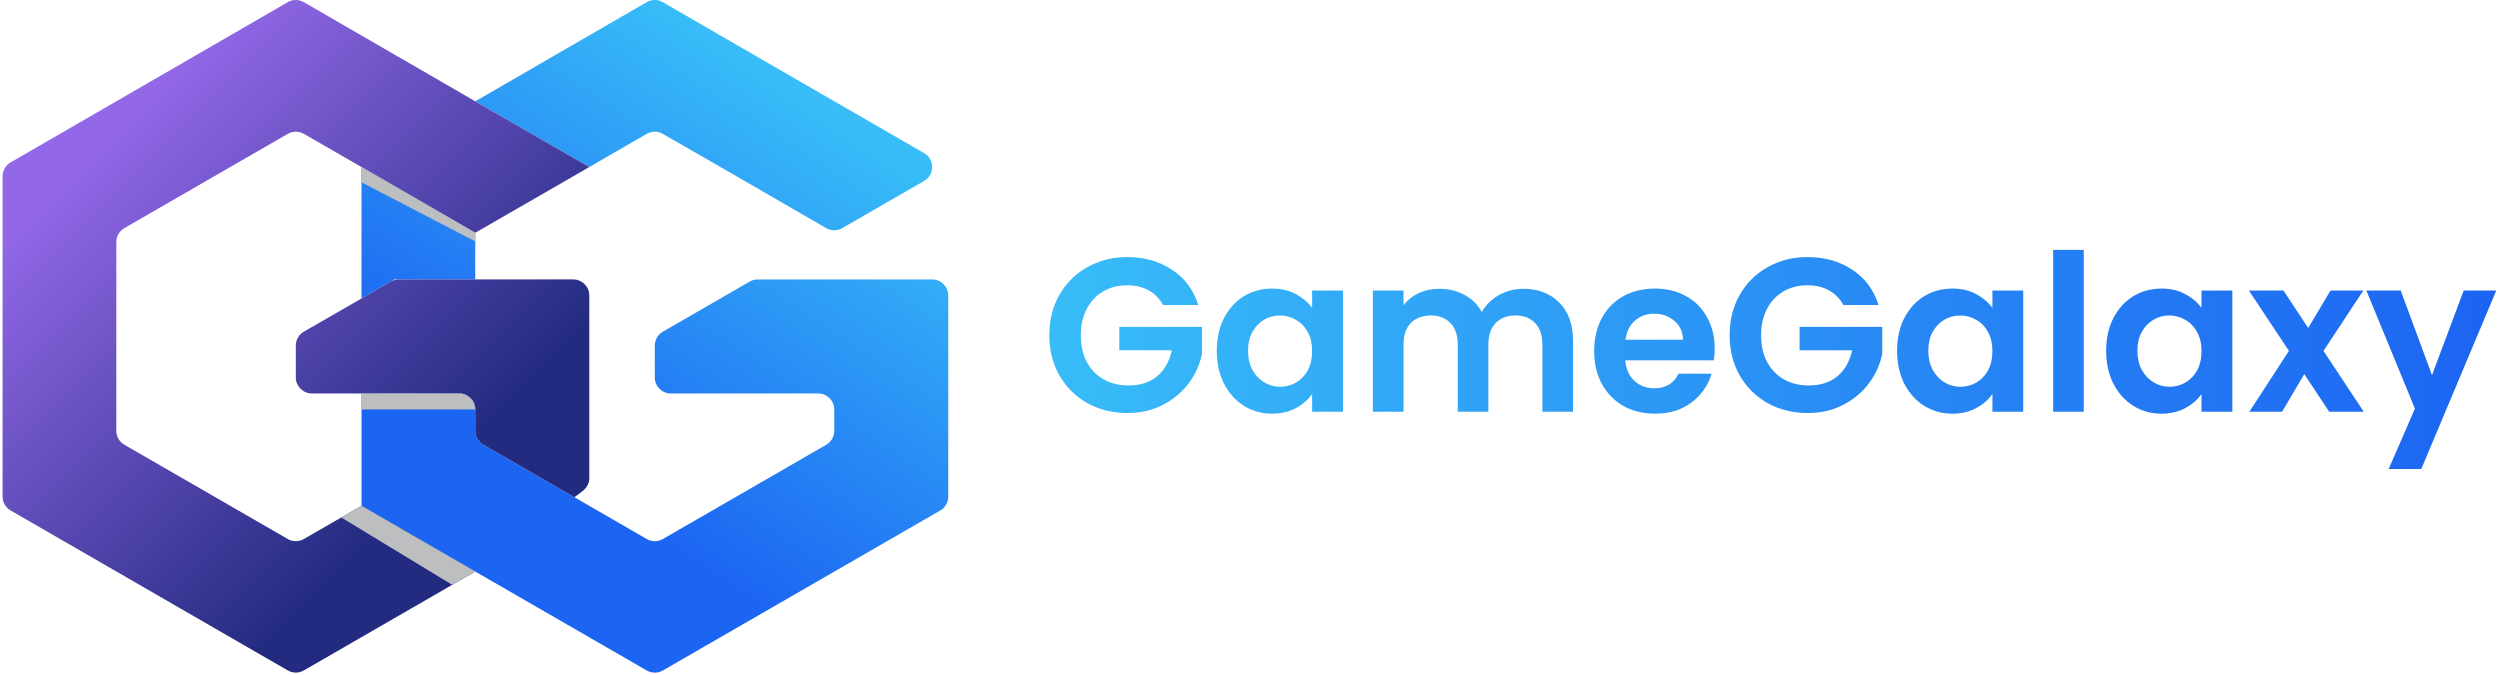 <svg width="504" height="136" viewBox="0 0 504 136" fill="none" xmlns="http://www.w3.org/2000/svg">
<path d="M234.472 61.483C233.766 60.189 232.796 59.205 231.561 58.528C230.327 57.852 228.887 57.514 227.24 57.514C225.418 57.514 223.801 57.926 222.39 58.749C220.979 59.572 219.877 60.748 219.083 62.276C218.289 63.805 217.893 65.569 217.893 67.567C217.893 69.625 218.289 71.418 219.083 72.947C219.906 74.475 221.038 75.651 222.478 76.474C223.919 77.297 225.594 77.709 227.505 77.709C229.857 77.709 231.782 77.091 233.281 75.857C234.78 74.593 235.765 72.844 236.235 70.61H225.653V65.892H242.32V71.271C241.909 73.417 241.027 75.401 239.675 77.224C238.322 79.046 236.573 80.516 234.428 81.633C232.311 82.721 229.93 83.265 227.284 83.265C224.316 83.265 221.626 82.603 219.215 81.28C216.834 79.928 214.953 78.062 213.572 75.681C212.219 73.299 211.543 70.595 211.543 67.567C211.543 64.54 212.219 61.835 213.572 59.454C214.953 57.044 216.834 55.177 219.215 53.855C221.626 52.502 224.301 51.826 227.24 51.826C230.709 51.826 233.722 52.679 236.279 54.384C238.837 56.059 240.601 58.425 241.571 61.483H234.472ZM245.3 70.698C245.3 68.229 245.785 66.039 246.755 64.128C247.754 62.218 249.092 60.748 250.767 59.719C252.472 58.69 254.368 58.176 256.455 58.176C258.278 58.176 259.865 58.543 261.217 59.278C262.599 60.013 263.701 60.939 264.524 62.056V58.572H270.742V83H264.524V79.428C263.731 80.575 262.628 81.53 261.217 82.294C259.836 83.029 258.234 83.397 256.411 83.397C254.354 83.397 252.472 82.868 250.767 81.809C249.092 80.751 247.754 79.267 246.755 77.356C245.785 75.416 245.3 73.197 245.3 70.698ZM264.524 70.786C264.524 69.287 264.23 68.008 263.643 66.95C263.055 65.862 262.261 65.04 261.262 64.481C260.262 63.893 259.189 63.599 258.043 63.599C256.896 63.599 255.838 63.878 254.868 64.437C253.898 64.995 253.104 65.818 252.487 66.906C251.899 67.964 251.605 69.228 251.605 70.698C251.605 72.168 251.899 73.461 252.487 74.578C253.104 75.666 253.898 76.504 254.868 77.091C255.868 77.679 256.926 77.973 258.043 77.973C259.189 77.973 260.262 77.694 261.262 77.136C262.261 76.548 263.055 75.725 263.643 74.666C264.23 73.579 264.524 72.285 264.524 70.786ZM307.107 58.22C310.105 58.22 312.515 59.146 314.338 60.998C316.19 62.82 317.116 65.377 317.116 68.67V83H310.943V69.507C310.943 67.597 310.458 66.142 309.488 65.142C308.518 64.114 307.195 63.599 305.519 63.599C303.844 63.599 302.506 64.114 301.507 65.142C300.537 66.142 300.052 67.597 300.052 69.507V83H293.879V69.507C293.879 67.597 293.394 66.142 292.424 65.142C291.454 64.114 290.131 63.599 288.455 63.599C286.75 63.599 285.398 64.114 284.399 65.142C283.429 66.142 282.944 67.597 282.944 69.507V83H276.771V58.572H282.944V61.527C283.737 60.498 284.751 59.69 285.986 59.102C287.25 58.514 288.632 58.22 290.131 58.22C292.041 58.22 293.746 58.631 295.246 59.454C296.745 60.248 297.906 61.394 298.729 62.894C299.523 61.483 300.669 60.351 302.168 59.498C303.697 58.646 305.343 58.22 307.107 58.22ZM345.681 70.257C345.681 71.139 345.623 71.933 345.505 72.638H327.647C327.794 74.402 328.412 75.783 329.499 76.783C330.587 77.782 331.924 78.282 333.512 78.282C335.805 78.282 337.436 77.297 338.406 75.328H345.064C344.359 77.679 343.006 79.62 341.008 81.148C339.009 82.647 336.554 83.397 333.644 83.397C331.292 83.397 329.176 82.882 327.295 81.854C325.443 80.795 323.988 79.311 322.929 77.4C321.901 75.49 321.386 73.285 321.386 70.786C321.386 68.258 321.901 66.039 322.929 64.128C323.958 62.218 325.399 60.748 327.251 59.719C329.102 58.69 331.234 58.176 333.644 58.176C335.966 58.176 338.039 58.675 339.861 59.675C341.713 60.674 343.139 62.1 344.138 63.952C345.167 65.774 345.681 67.876 345.681 70.257ZM339.288 68.493C339.259 66.906 338.685 65.642 337.568 64.701C336.451 63.731 335.084 63.246 333.468 63.246C331.939 63.246 330.646 63.717 329.587 64.657C328.559 65.569 327.927 66.847 327.691 68.493H339.288ZM371.616 61.483C370.911 60.189 369.941 59.205 368.706 58.528C367.472 57.852 366.031 57.514 364.385 57.514C362.563 57.514 360.946 57.926 359.535 58.749C358.124 59.572 357.022 60.748 356.228 62.276C355.434 63.805 355.037 65.569 355.037 67.567C355.037 69.625 355.434 71.418 356.228 72.947C357.051 74.475 358.183 75.651 359.623 76.474C361.063 77.297 362.739 77.709 364.65 77.709C367.001 77.709 368.927 77.091 370.426 75.857C371.925 74.593 372.91 72.844 373.38 70.61H362.798V65.892H379.465V71.271C379.053 73.417 378.172 75.401 376.819 77.224C375.467 79.046 373.718 80.516 371.572 81.633C369.456 82.721 367.075 83.265 364.429 83.265C361.46 83.265 358.771 82.603 356.36 81.28C353.979 79.928 352.098 78.062 350.716 75.681C349.364 73.299 348.688 70.595 348.688 67.567C348.688 64.54 349.364 61.835 350.716 59.454C352.098 57.044 353.979 55.177 356.36 53.855C358.771 52.502 361.446 51.826 364.385 51.826C367.854 51.826 370.867 52.679 373.424 54.384C375.982 56.059 377.745 58.425 378.715 61.483H371.616ZM382.445 70.698C382.445 68.229 382.93 66.039 383.9 64.128C384.899 62.218 386.237 60.748 387.912 59.719C389.617 58.69 391.513 58.176 393.6 58.176C395.423 58.176 397.01 58.543 398.362 59.278C399.744 60.013 400.846 60.939 401.669 62.056V58.572H407.886V83H401.669V79.428C400.875 80.575 399.773 81.53 398.362 82.294C396.981 83.029 395.379 83.397 393.556 83.397C391.498 83.397 389.617 82.868 387.912 81.809C386.237 80.751 384.899 79.267 383.9 77.356C382.93 75.416 382.445 73.197 382.445 70.698ZM401.669 70.786C401.669 69.287 401.375 68.008 400.787 66.95C400.199 65.862 399.406 65.04 398.406 64.481C397.407 63.893 396.334 63.599 395.187 63.599C394.041 63.599 392.983 63.878 392.013 64.437C391.043 64.995 390.249 65.818 389.632 66.906C389.044 67.964 388.75 69.228 388.75 70.698C388.75 72.168 389.044 73.461 389.632 74.578C390.249 75.666 391.043 76.504 392.013 77.091C393.012 77.679 394.07 77.973 395.187 77.973C396.334 77.973 397.407 77.694 398.406 77.136C399.406 76.548 400.199 75.725 400.787 74.666C401.375 73.579 401.669 72.285 401.669 70.786ZM420.088 50.371V83H413.915V50.371H420.088ZM424.6 70.698C424.6 68.229 425.085 66.039 426.055 64.128C427.054 62.218 428.392 60.748 430.067 59.719C431.772 58.69 433.668 58.176 435.755 58.176C437.578 58.176 439.165 58.543 440.518 59.278C441.899 60.013 443.001 60.939 443.824 62.056V58.572H450.042V83H443.824V79.428C443.031 80.575 441.928 81.53 440.518 82.294C439.136 83.029 437.534 83.397 435.711 83.397C433.654 83.397 431.772 82.868 430.067 81.809C428.392 80.751 427.054 79.267 426.055 77.356C425.085 75.416 424.6 73.197 424.6 70.698ZM443.824 70.786C443.824 69.287 443.531 68.008 442.943 66.95C442.355 65.862 441.561 65.04 440.562 64.481C439.562 63.893 438.489 63.599 437.343 63.599C436.196 63.599 435.138 63.878 434.168 64.437C433.198 64.995 432.404 65.818 431.787 66.906C431.199 67.964 430.905 69.228 430.905 70.698C430.905 72.168 431.199 73.461 431.787 74.578C432.404 75.666 433.198 76.504 434.168 77.091C435.168 77.679 436.226 77.973 437.343 77.973C438.489 77.973 439.562 77.694 440.562 77.136C441.561 76.548 442.355 75.725 442.943 74.666C443.531 73.579 443.824 72.285 443.824 70.786ZM469.563 83L464.536 75.416L460.083 83H453.469L461.45 70.742L453.381 58.572H460.348L465.33 66.112L469.828 58.572H476.442L468.417 70.742L476.53 83H469.563ZM503.252 58.572L488.128 94.552H481.558L486.849 82.383L477.061 58.572H483.983L490.289 75.636L496.682 58.572H503.252Z" fill="url(#paint0_linear_985_5)"/>
<path d="M191.172 59.571V100.115C191.172 101.27 190.555 102.338 189.555 102.915L133.619 135.172C132.62 135.748 131.389 135.748 130.389 135.172L95.824 115.23L72.891 101.983V79.327H92.592C94.377 79.327 95.824 80.774 95.824 82.559V86.866C95.824 88.022 96.441 89.089 97.442 89.666L118.812 101.981L130.388 108.672C131.388 109.25 132.62 109.25 133.621 108.673L166.568 89.665C167.568 89.088 168.185 88.02 168.185 86.865V82.557C168.185 80.772 166.738 79.325 164.953 79.325H135.236C133.451 79.325 132.004 77.878 132.004 76.093V69.67C132.004 68.515 132.62 67.448 133.621 66.871L151.126 56.77C151.617 56.487 152.174 56.337 152.741 56.337H187.941C189.725 56.339 191.172 57.786 191.172 59.571Z" fill="url(#paint1_linear_985_5)"/>
<path d="M95.812 46.923V56.33H79.503L72.879 60.17V33.675L77.722 36.458L95.812 46.923Z" fill="url(#paint2_linear_985_5)"/>
<path d="M186.305 36.474L169.79 45.991C168.79 46.568 167.557 46.567 166.558 45.988L150.083 36.458L133.607 26.979C132.607 26.404 131.376 26.405 130.378 26.982L118.8 33.675L95.812 20.427L130.374 0.434C131.375 -0.145 132.61 -0.145 133.611 0.434L161.549 16.587L186.307 30.874C188.463 32.118 188.462 35.231 186.305 36.474Z" fill="url(#paint3_linear_985_5)"/>
<path d="M23.451 48.789V86.857C23.451 88.012 24.067 89.079 25.069 89.657L58.019 108.667C59.017 109.243 60.246 109.244 61.246 108.669L72.879 101.972L95.812 115.22L61.248 135.161C60.248 135.738 59.017 135.738 58.017 135.161L2.136 102.906C1.136 102.329 0.52 101.262 0.52 100.107V35.541C0.52 34.387 1.135 33.32 2.134 32.743L58.014 0.435C59.016 -0.144 60.249 -0.144 61.249 0.435L89.189 16.588L95.812 20.429L118.801 33.677L95.812 46.924L77.722 36.459L72.879 33.676L61.246 26.979C60.248 26.404 59.017 26.404 58.019 26.981L25.069 45.991C24.069 46.567 23.451 47.634 23.451 48.789Z" fill="url(#paint4_linear_985_5)"/>
<path d="M118.802 59.562V96.379C118.802 97.537 118.189 98.45 117.378 99.058C116.689 99.574 115.796 100.243 115.796 100.243L97.431 89.656C96.43 89.079 95.813 88.011 95.813 86.856V82.549C95.813 80.764 94.366 79.317 92.581 79.317H62.865C61.08 79.317 59.633 77.87 59.633 76.085V69.664C59.633 68.508 60.251 67.44 61.253 66.863L72.881 60.17L78.753 56.765C79.246 56.479 79.805 56.329 80.374 56.329H115.57C117.355 56.33 118.802 57.777 118.802 59.562Z" fill="url(#paint5_linear_985_5)"/>
<path d="M95.813 82.55L95.819 82.512C95.793 80.75 94.36 79.328 92.592 79.328H72.891V82.551H95.813V82.55Z" fill="#BCBEC0"/>
<path d="M68.801 104.319L91.158 117.904L95.811 115.22L72.878 101.972L68.801 104.319Z" fill="#BCBEC0"/>
<path d="M95.812 48.673L72.879 36.754V33.675L95.812 46.923V48.673Z" fill="#BCBEC0"/>
<defs>
<linearGradient id="paint0_linear_985_5" x1="210" y1="68" x2="504" y2="68" gradientUnits="userSpaceOnUse">
<stop stop-color="#38BDF8"/>
<stop offset="1" stop-color="#1C64F2"/>
</linearGradient>
<linearGradient id="paint1_linear_985_5" x1="173.841" y1="26.48" x2="123.204" y2="103.657" gradientUnits="userSpaceOnUse">
<stop stop-color="#38BDF8"/>
<stop offset="1" stop-color="#1C64F2"/>
</linearGradient>
<linearGradient id="paint2_linear_985_5" x1="119.773" y1="-8.994" x2="69.136" y2="68.183" gradientUnits="userSpaceOnUse">
<stop stop-color="#38BDF8"/>
<stop offset="1" stop-color="#1C64F2"/>
</linearGradient>
<linearGradient id="paint3_linear_985_5" x1="151.975" y1="12.133" x2="101.338" y2="89.311" gradientUnits="userSpaceOnUse">
<stop stop-color="#38BDF8"/>
<stop offset="1" stop-color="#1C64F2"/>
</linearGradient>
<linearGradient id="paint4_linear_985_5" x1="19.94" y1="27.84" x2="88.519" y2="96.419" gradientUnits="userSpaceOnUse">
<stop stop-color="#9368E8"/>
<stop offset="1" stop-color="#222B7F"/>
</linearGradient>
<linearGradient id="paint5_linear_985_5" x1="34.6" y1="13.206" x2="103.158" y2="81.764" gradientUnits="userSpaceOnUse">
<stop stop-color="#9368E8"/>
<stop offset="1" stop-color="#222B7F"/>
</linearGradient>
</defs>
</svg>
